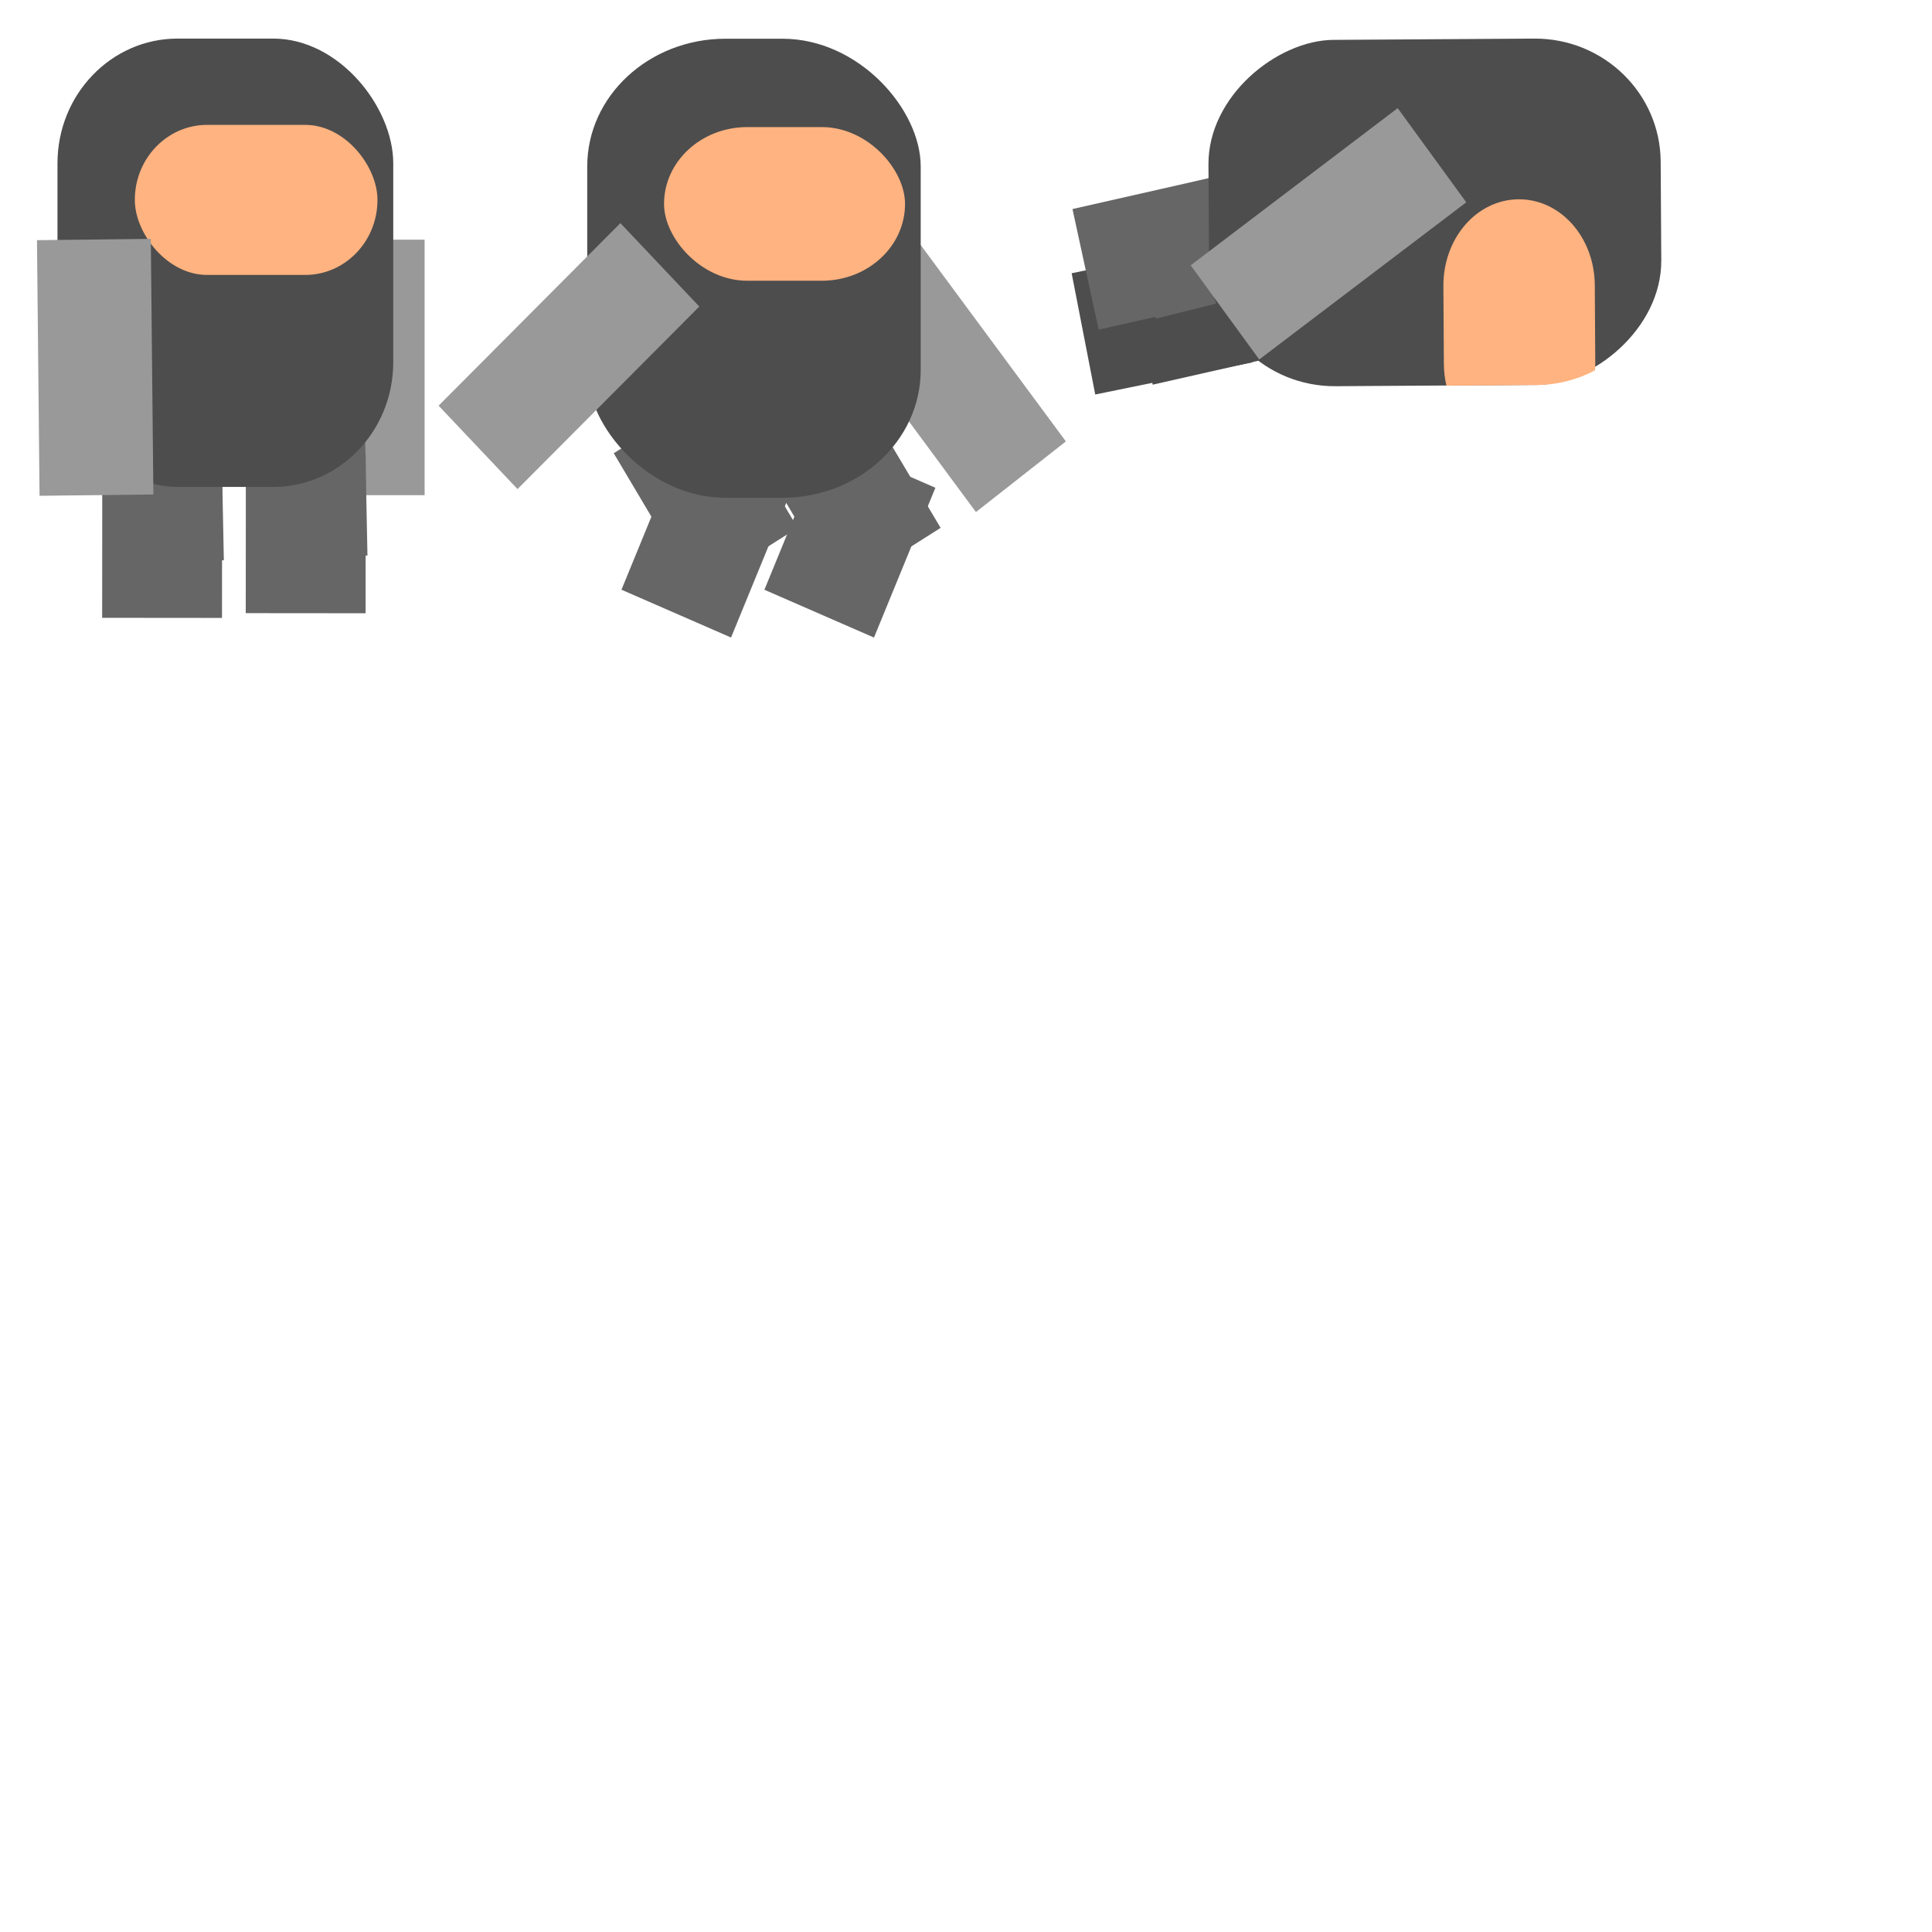 <?xml version="1.0" encoding="UTF-8" standalone="no"?>
<!-- Created with Inkscape (http://www.inkscape.org/) -->

<svg
   width="500"
   height="500"
   viewBox="0 0 500 500"
   version="1.1"
   id="svg5"
   inkscape:version="1.2.1 (9c6d41e410, 2022-07-14)"
   sodipodi:docname="player.svg"
   inkscape:export-filename="../assets/player.png"
   inkscape:export-xdpi="96"
   inkscape:export-ydpi="96"
   xmlns:inkscape="http://www.inkscape.org/namespaces/inkscape"
   xmlns:sodipodi="http://sodipodi.sourceforge.net/DTD/sodipodi-0.dtd"
   xmlns="http://www.w3.org/2000/svg"
   xmlns:svg="http://www.w3.org/2000/svg"
   xmlns:rdf="http://www.w3.org/1999/02/22-rdf-syntax-ns#"
   xmlns:cc="http://creativecommons.org/ns#">
  <sodipodi:namedview
     id="namedview7"
     pagecolor="#ffffff"
     bordercolor="#000000"
     borderopacity="0.25"
     inkscape:showpageshadow="2"
     inkscape:pageopacity="0.0"
     inkscape:pagecheckerboard="false"
     inkscape:deskcolor="#d1d1d1"
     inkscape:document-units="px"
     showgrid="false"
     showborder="true"
     borderlayer="true"
     shape-rendering="auto"
     inkscape:zoom="2.774"
     inkscape:cx="233.05696"
     inkscape:cy="74.260995"
     inkscape:window-width="1908"
     inkscape:window-height="1041"
     inkscape:window-x="5"
     inkscape:window-y="32"
     inkscape:window-maximized="1"
     inkscape:current-layer="layer2" />
  <defs
     id="defs2" />
  <g
     inkscape:groupmode="layer"
     id="layer3"
     inkscape:label="Back arm"
     style="display:inline" />
  <g
     inkscape:groupmode="layer"
     id="layer5"
     inkscape:label="Legs" />
  <g
     inkscape:label="Body"
     inkscape:groupmode="layer"
     id="layer1" />
  <g
     inkscape:groupmode="layer"
     id="layer4"
     inkscape:label="tomato"
     style="display:inline" />
  <g
     inkscape:groupmode="layer"
     id="layer2"
     inkscape:label="Front arm"
     style="display:inline;fill:#999999"
     transform="matrix(1.472,0,0,1.27,-61.94,-87.659)">
    <g
       id="g1990"
       transform="matrix(4.199,0,0,4.361,-135.359,-242.261)">
      <rect
         style="display:inline;fill:#999999;stroke-width:0.074"
         id="rect1500"
         width="7.017"
         height="15.17"
         x="19.441"
         y="17.232"
         ry="3.492"
         rx="0"
         transform="matrix(0.679,0,0,0.787,42.071,69.017)" />
      <rect
         style="display:inline;fill:#666666;stroke-width:0.06"
         id="rect1838"
         width="7.39"
         height="9.433"
         x="-22.852"
         y="-39.393"
         ry="3.479"
         rx="0"
         transform="matrix(-0.679,-6.7580803e-4,5.8871663e-4,-0.787,42.071,69.017)" />
      <rect
         style="display:inline;fill:#666666;stroke-width:0.06"
         id="rect1842"
         width="7.39"
         height="9.433"
         x="14.792"
         y="27.004"
         ry="3.479"
         rx="0"
         transform="matrix(0.679,-0.016,0.014,0.787,42.071,69.017)" />
      <rect
         style="display:inline;fill:#666666;stroke-width:0.06"
         id="rect1897"
         width="7.39"
         height="9.433"
         x="-13.998"
         y="-39.678"
         ry="3.479"
         rx="0"
         transform="matrix(-0.679,-6.7580803e-4,5.8871663e-4,-0.787,42.071,69.017)" />
      <rect
         style="display:inline;fill:#666666;stroke-width:0.06"
         id="rect1899"
         width="7.39"
         height="9.433"
         x="5.934"
         y="27.104"
         ry="3.479"
         rx="0"
         transform="matrix(0.679,-0.016,0.014,0.787,42.071,69.017)" />
      <rect
         style="fill:#4d4d4d;stroke-width:0.097"
         id="rect1003"
         width="20.705"
         height="26.621"
         x="3.819"
         y="5.292"
         ry="7.405"
         transform="matrix(0.679,0,0,0.787,42.071,69.017)" />
      <rect
         style="fill:#ffb380;stroke-width:0.105"
         id="rect1213"
         width="14.963"
         height="8.909"
         x="8.588"
         y="10.416"
         ry="4.455"
         transform="matrix(0.679,0,0,0.787,42.071,69.017)" />
      <rect
         style="display:inline;fill:#999999;stroke-width:0.054"
         id="rect1498"
         width="4.766"
         height="11.944"
         x="43.057"
         y="83.162"
         ry="2.749"
         rx="0"
         transform="matrix(1,-0.013,0.009,1,0,0)" />
    </g>
    <g
       id="g2243"
       transform="matrix(4.169,0,0,4.463,-61.113,-249.701)">
      <rect
         style="display:inline;fill:#666666;stroke-width:0.044"
         id="rect2250"
         width="5.186"
         height="7.224"
         x="5.416"
         y="108.52"
         ry="2.664"
         rx="0"
         transform="matrix(0.825,-0.565,0.481,0.877,6.9281729e-7,-7.9682322e-7)" />
      <g
         id="g2258"
         transform="translate(6.9281729e-7,0.388)"
         style="display:inline;fill:#999999">
        <rect
           style="display:inline;fill:#666666;stroke-width:0.044"
           id="rect2252"
           width="5.112"
           height="7.315"
           x="-87.733"
           y="-67.031"
           ry="2.697"
           rx="0"
           transform="matrix(-0.904,-0.427,0.354,-0.935,0,0)" />
        <rect
           style="display:inline;fill:#666666;stroke-width:0.044"
           id="rect2254"
           width="5.186"
           height="7.224"
           x="0.29"
           y="104.773"
           ry="2.664"
           rx="0"
           transform="matrix(0.825,-0.565,0.481,0.877,0,0)" />
      </g>
      <rect
         style="display:inline;fill:#666666;stroke-width:0.044"
         id="rect2225"
         width="5.112"
         height="7.315"
         x="-93.528"
         y="-64.801"
         ry="2.697"
         rx="0"
         transform="matrix(-0.904,-0.427,0.354,-0.935,0,0)" />
      <rect
         style="display:inline;fill:#999999;stroke-width:0.054"
         id="rect2247"
         width="4.977"
         height="11.503"
         x="0.982"
         y="104.031"
         ry="2.647"
         rx="0"
         transform="matrix(0.762,-0.648,0.564,0.826,0,0)" />
      <rect
         style="fill:#4d4d4d;stroke-width:0.071"
         id="rect2233"
         width="14.063"
         height="20.96"
         x="49.517"
         y="73.183"
         ry="5.83" />
      <rect
         style="fill:#ffb380;stroke-width:0.076"
         id="rect2235"
         width="10.163"
         height="7.015"
         x="52.756"
         y="77.218"
         ry="3.507" />
      <rect
         style="display:inline;fill:#999999;stroke-width:0.054"
         id="rect2245"
         width="5.058"
         height="11.324"
         x="93.272"
         y="15.447"
         ry="2.606"
         rx="0"
         transform="matrix(0.658,0.753,-0.677,0.736,0,0)" />
    </g>
    <g
       id="g1609"
       transform="matrix(0.026,5.02,-3.795,0.028,610.484,-149.537)">
      <rect
         style="display:inline;fill:#999999;stroke-width:0.054"
         id="rect1593"
         width="4.766"
         height="11.944"
         x="51.506"
         y="82.093"
         ry="2.749"
         rx="0" />
      <g
         id="g1620"
         style="fill:#4d4d4d"
         inkscape:transform-center-x="17.869217"
         inkscape:transform-center-y="2.5078624"
         transform="matrix(0.982,-0.212,0.171,0.982,-14.637,13.411)">
        <rect
           style="display:inline;fill:#4d4d4d;stroke-width:0.06"
           id="rect1595"
           width="7.39"
           height="9.433"
           x="-22.852"
           y="-39.393"
           ry="3.479"
           rx="0"
           transform="matrix(-0.679,-6.7580803e-4,5.8871663e-4,-0.787,42.071,69.017)" />
        <rect
           style="display:inline;fill:#4d4d4d;stroke-width:0.06"
           id="rect1597"
           width="7.39"
           height="9.433"
           x="14.792"
           y="27.004"
           ry="3.479"
           rx="0"
           transform="matrix(0.679,-0.016,0.014,0.787,42.071,69.017)" />
      </g>
      <g
         id="g1616"
         transform="matrix(0.977,-0.236,0.189,0.977,-12.948,13.484)"
         inkscape:transform-center-x="15.307753"
         inkscape:transform-center-y="4.4228829">
        <rect
           style="display:inline;fill:#666666;stroke-width:0.06"
           id="rect1599"
           width="7.39"
           height="9.433"
           x="-13.998"
           y="-39.678"
           ry="3.479"
           rx="0"
           transform="matrix(-0.679,-6.7580803e-4,5.8871663e-4,-0.787,42.071,69.017)" />
        <rect
           style="display:inline;fill:#666666;stroke-width:0.06"
           id="rect1601"
           width="7.39"
           height="9.433"
           x="5.934"
           y="27.104"
           ry="3.479"
           rx="0"
           transform="matrix(0.679,-0.016,0.014,0.787,42.071,69.017)" />
      </g>
      <rect
         style="fill:#4d4d4d;stroke-width:0.097"
         id="rect1603"
         width="20.705"
         height="26.621"
         x="3.819"
         y="5.292"
         ry="7.405"
         transform="matrix(0.679,0,0,0.787,42.071,69.017)" />
      <path
         id="rect1605"
         style="fill:#ffb380;stroke-width:0.076"
         d="m 51.183,79.775 c 0,1.943 1.564,3.507 3.507,3.507 l 3.149,2.14e-4 c 0.307,0 0.605,-0.039 0.889,-0.113 l -5.2e-5,-4.155 c 0,-0.989 -0.21,-1.919 -0.582,-2.733 -0.101,-0.009 -0.203,-0.013 -0.307,-0.013 l -3.149,1.39e-4 c -1.943,0 -3.507,1.564 -3.507,3.507 z" />
      <rect
         style="display:inline;fill:#999999;stroke-width:0.054"
         id="rect1607"
         width="4.968"
         height="11.524"
         x="-7.229"
         y="96.611"
         ry="2.652"
         rx="0"
         transform="matrix(0.773,-0.634,0.549,0.836,0,0)"
         inkscape:transform-center-x="14.900009"
         inkscape:transform-center-y="10.931128" />
    </g>
  </g>
</svg>
